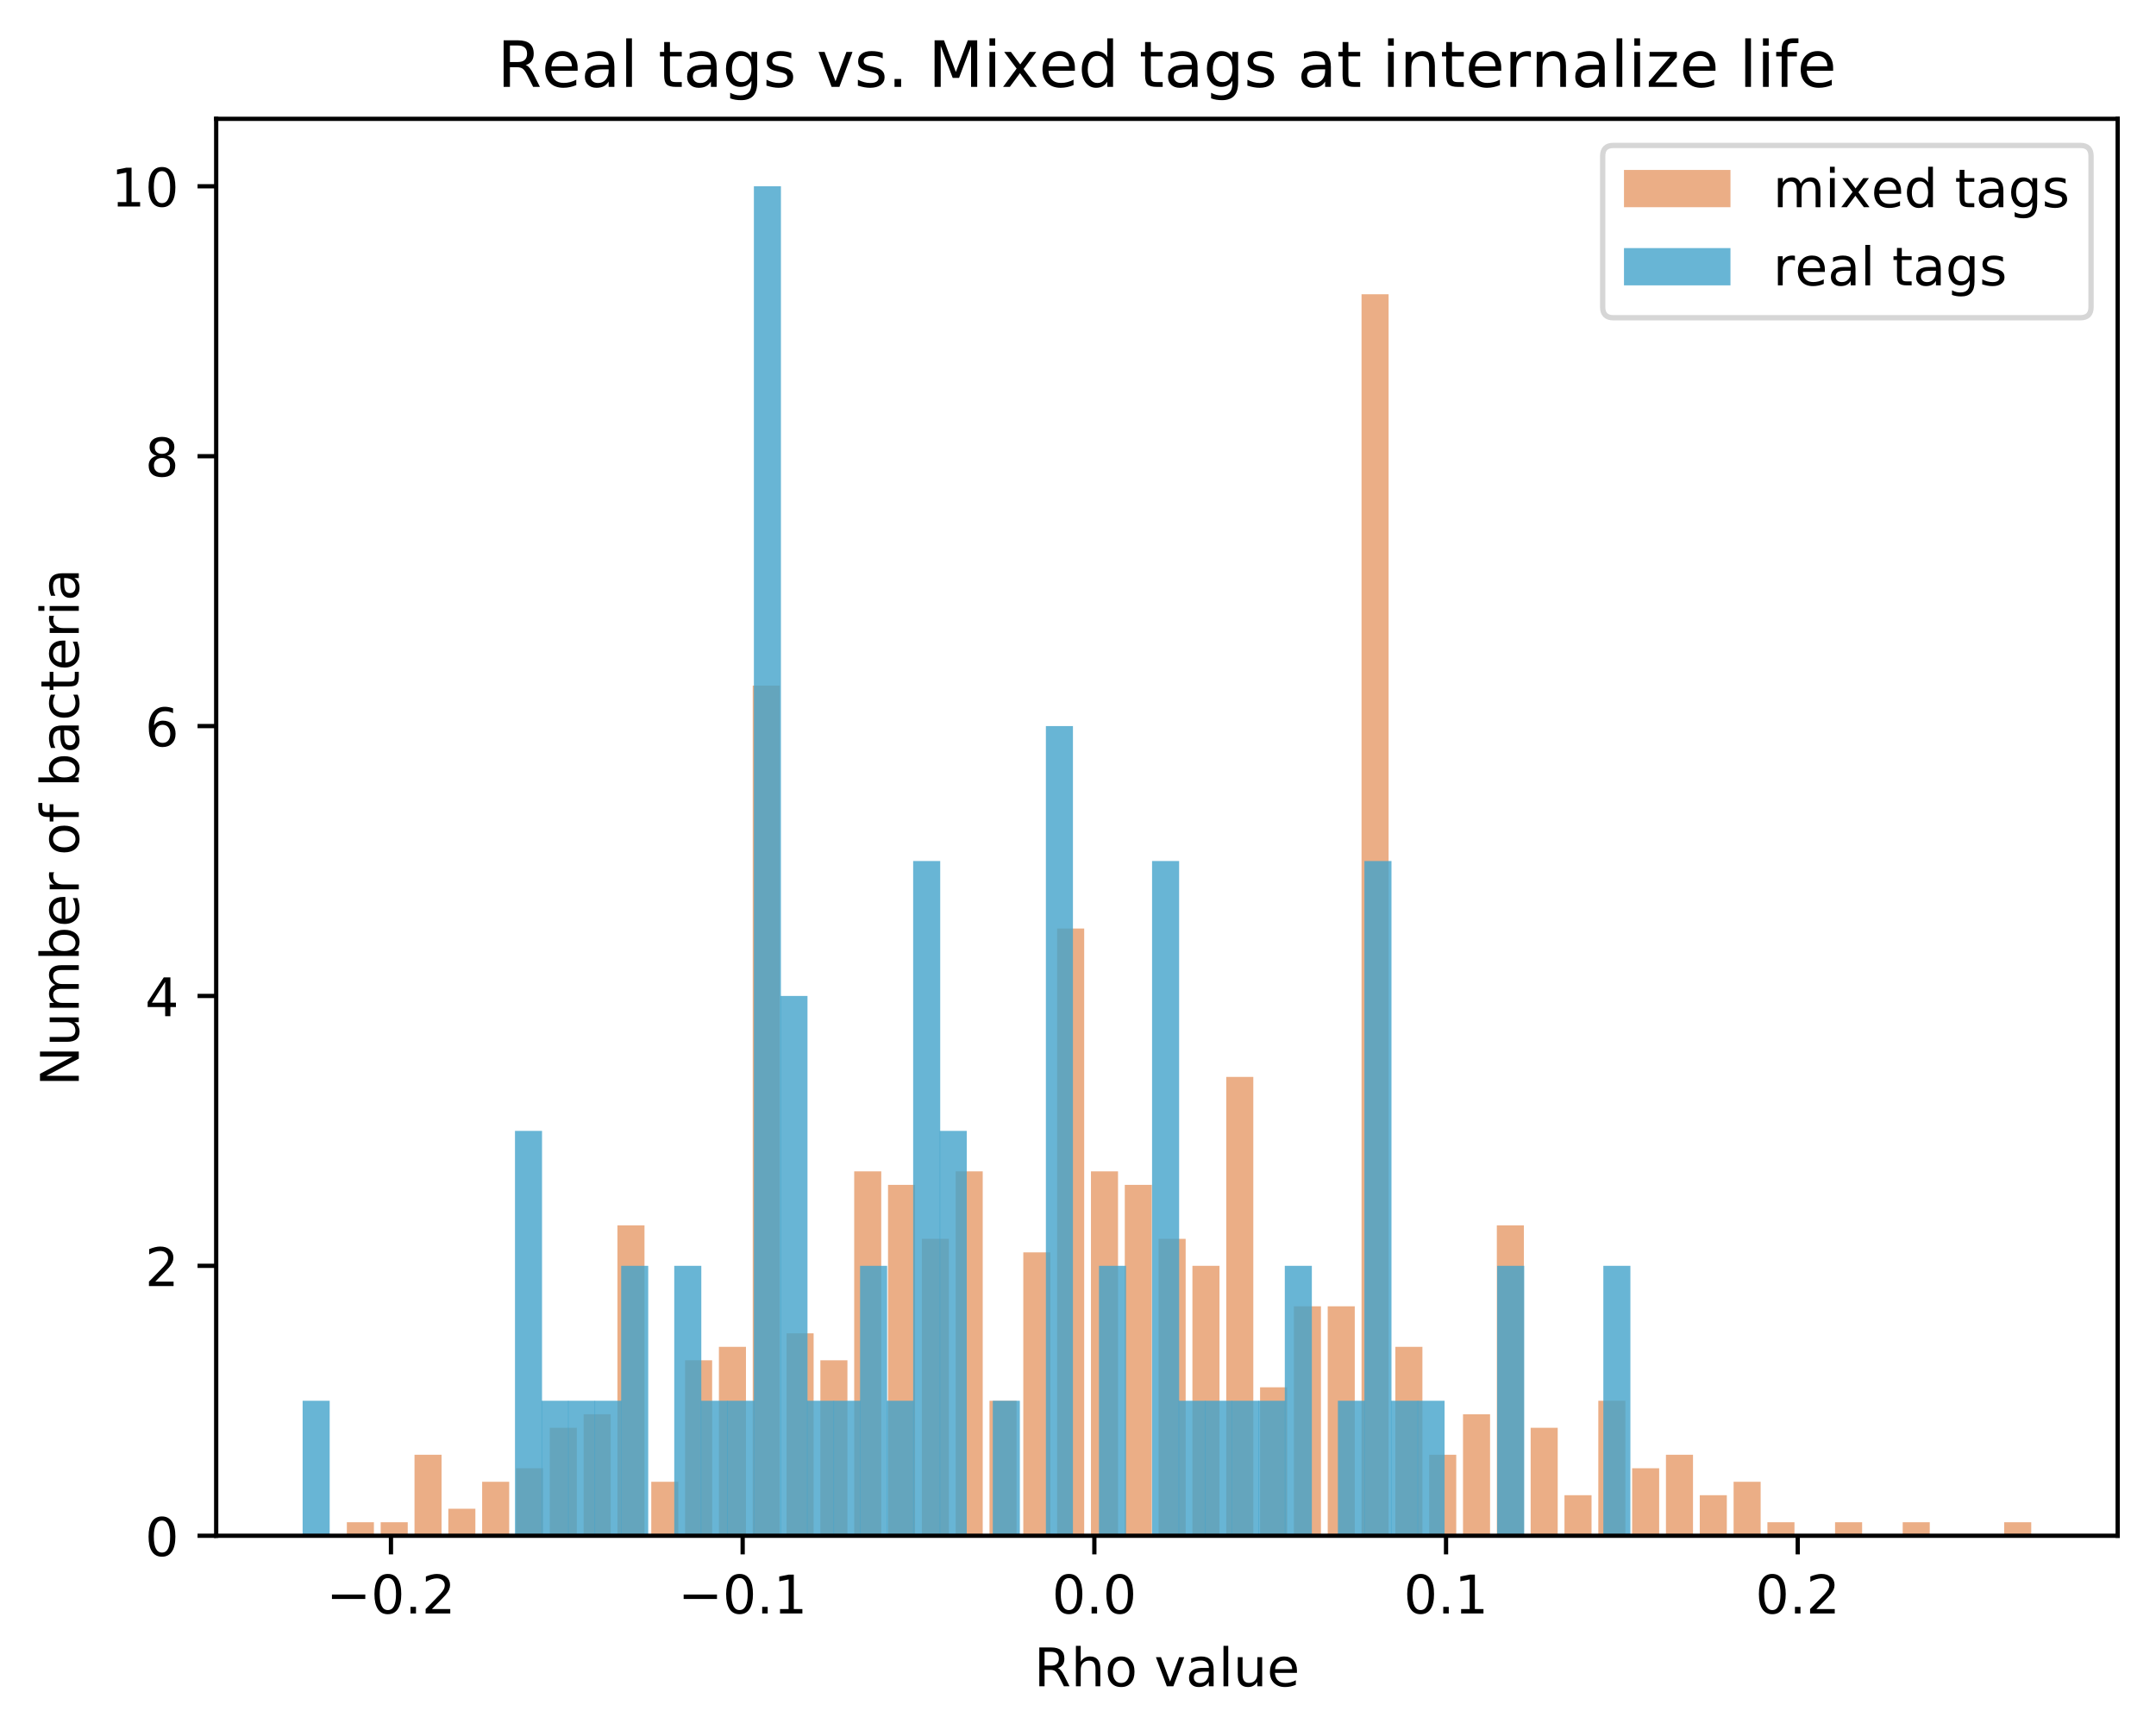 <?xml version="1.0" encoding="utf-8" standalone="no"?>
<!DOCTYPE svg PUBLIC "-//W3C//DTD SVG 1.1//EN"
  "http://www.w3.org/Graphics/SVG/1.1/DTD/svg11.dtd">
<!-- Created with matplotlib (https://matplotlib.org/) -->
<svg height="325.986pt" version="1.1" viewBox="0 0 404.923 325.986" width="404.923pt" xmlns="http://www.w3.org/2000/svg" xmlns:xlink="http://www.w3.org/1999/xlink">
 <defs>
  <style type="text/css">
*{stroke-linecap:butt;stroke-linejoin:round;}
  </style>
 </defs>
 <g id="figure_1">
  <g id="patch_1">
   <path d="M 0 325.986 
L 404.923 325.986 
L 404.923 0 
L 0 0 
z
" style="fill:#ffffff;"/>
  </g>
  <g id="axes_1">
   <g id="patch_2">
    <path d="M 40.603 288.43 
L 397.723 288.43 
L 397.723 22.318 
L 40.603 22.318 
z
" style="fill:#ffffff;"/>
   </g>
   <g id="patch_3">
    <path clip-path="url(#pf8f864f9c2)" d="M 65.143 288.43 
L 70.225 288.43 
L 70.225 285.896 
L 65.143 285.896 
z
" style="fill:#d95f0e;opacity:0.5;"/>
   </g>
   <g id="patch_4">
    <path clip-path="url(#pf8f864f9c2)" d="M 71.495 288.43 
L 76.577 288.43 
L 76.577 285.896 
L 71.495 285.896 
z
" style="fill:#d95f0e;opacity:0.5;"/>
   </g>
   <g id="patch_5">
    <path clip-path="url(#pf8f864f9c2)" d="M 77.848 288.43 
L 82.93 288.43 
L 82.93 273.224 
L 77.848 273.224 
z
" style="fill:#d95f0e;opacity:0.5;"/>
   </g>
   <g id="patch_6">
    <path clip-path="url(#pf8f864f9c2)" d="M 84.2 288.43 
L 89.282 288.43 
L 89.282 283.361 
L 84.2 283.361 
z
" style="fill:#d95f0e;opacity:0.5;"/>
   </g>
   <g id="patch_7">
    <path clip-path="url(#pf8f864f9c2)" d="M 90.552 288.43 
L 95.634 288.43 
L 95.634 278.293 
L 90.552 278.293 
z
" style="fill:#d95f0e;opacity:0.5;"/>
   </g>
   <g id="patch_8">
    <path clip-path="url(#pf8f864f9c2)" d="M 96.905 288.43 
L 101.987 288.43 
L 101.987 275.758 
L 96.905 275.758 
z
" style="fill:#d95f0e;opacity:0.5;"/>
   </g>
   <g id="patch_9">
    <path clip-path="url(#pf8f864f9c2)" d="M 103.257 288.43 
L 108.339 288.43 
L 108.339 268.155 
L 103.257 268.155 
z
" style="fill:#d95f0e;opacity:0.5;"/>
   </g>
   <g id="patch_10">
    <path clip-path="url(#pf8f864f9c2)" d="M 109.61 288.43 
L 114.691 288.43 
L 114.691 265.621 
L 109.61 265.621 
z
" style="fill:#d95f0e;opacity:0.5;"/>
   </g>
   <g id="patch_11">
    <path clip-path="url(#pf8f864f9c2)" d="M 115.962 288.43 
L 121.044 288.43 
L 121.044 230.139 
L 115.962 230.139 
z
" style="fill:#d95f0e;opacity:0.5;"/>
   </g>
   <g id="patch_12">
    <path clip-path="url(#pf8f864f9c2)" d="M 122.314 288.43 
L 127.396 288.43 
L 127.396 278.293 
L 122.314 278.293 
z
" style="fill:#d95f0e;opacity:0.5;"/>
   </g>
   <g id="patch_13">
    <path clip-path="url(#pf8f864f9c2)" d="M 128.667 288.43 
L 133.749 288.43 
L 133.749 255.483 
L 128.667 255.483 
z
" style="fill:#d95f0e;opacity:0.5;"/>
   </g>
   <g id="patch_14">
    <path clip-path="url(#pf8f864f9c2)" d="M 135.019 288.43 
L 140.101 288.43 
L 140.101 252.949 
L 135.019 252.949 
z
" style="fill:#d95f0e;opacity:0.5;"/>
   </g>
   <g id="patch_15">
    <path clip-path="url(#pf8f864f9c2)" d="M 141.371 288.43 
L 146.453 288.43 
L 146.453 128.763 
L 141.371 128.763 
z
" style="fill:#d95f0e;opacity:0.5;"/>
   </g>
   <g id="patch_16">
    <path clip-path="url(#pf8f864f9c2)" d="M 147.724 288.43 
L 152.806 288.43 
L 152.806 250.414 
L 147.724 250.414 
z
" style="fill:#d95f0e;opacity:0.5;"/>
   </g>
   <g id="patch_17">
    <path clip-path="url(#pf8f864f9c2)" d="M 154.076 288.43 
L 159.158 288.43 
L 159.158 255.483 
L 154.076 255.483 
z
" style="fill:#d95f0e;opacity:0.5;"/>
   </g>
   <g id="patch_18">
    <path clip-path="url(#pf8f864f9c2)" d="M 160.428 288.43 
L 165.51 288.43 
L 165.51 220.001 
L 160.428 220.001 
z
" style="fill:#d95f0e;opacity:0.5;"/>
   </g>
   <g id="patch_19">
    <path clip-path="url(#pf8f864f9c2)" d="M 166.781 288.43 
L 171.863 288.43 
L 171.863 222.536 
L 166.781 222.536 
z
" style="fill:#d95f0e;opacity:0.5;"/>
   </g>
   <g id="patch_20">
    <path clip-path="url(#pf8f864f9c2)" d="M 173.133 288.43 
L 178.215 288.43 
L 178.215 232.673 
L 173.133 232.673 
z
" style="fill:#d95f0e;opacity:0.5;"/>
   </g>
   <g id="patch_21">
    <path clip-path="url(#pf8f864f9c2)" d="M 179.485 288.43 
L 184.567 288.43 
L 184.567 220.001 
L 179.485 220.001 
z
" style="fill:#d95f0e;opacity:0.5;"/>
   </g>
   <g id="patch_22">
    <path clip-path="url(#pf8f864f9c2)" d="M 185.838 288.43 
L 190.92 288.43 
L 190.92 263.086 
L 185.838 263.086 
z
" style="fill:#d95f0e;opacity:0.5;"/>
   </g>
   <g id="patch_23">
    <path clip-path="url(#pf8f864f9c2)" d="M 192.19 288.43 
L 197.272 288.43 
L 197.272 235.208 
L 192.19 235.208 
z
" style="fill:#d95f0e;opacity:0.5;"/>
   </g>
   <g id="patch_24">
    <path clip-path="url(#pf8f864f9c2)" d="M 198.543 288.43 
L 203.624 288.43 
L 203.624 174.382 
L 198.543 174.382 
z
" style="fill:#d95f0e;opacity:0.5;"/>
   </g>
   <g id="patch_25">
    <path clip-path="url(#pf8f864f9c2)" d="M 204.895 288.43 
L 209.977 288.43 
L 209.977 220.001 
L 204.895 220.001 
z
" style="fill:#d95f0e;opacity:0.5;"/>
   </g>
   <g id="patch_26">
    <path clip-path="url(#pf8f864f9c2)" d="M 211.247 288.43 
L 216.329 288.43 
L 216.329 222.536 
L 211.247 222.536 
z
" style="fill:#d95f0e;opacity:0.5;"/>
   </g>
   <g id="patch_27">
    <path clip-path="url(#pf8f864f9c2)" d="M 217.6 288.43 
L 222.681 288.43 
L 222.681 232.673 
L 217.6 232.673 
z
" style="fill:#d95f0e;opacity:0.5;"/>
   </g>
   <g id="patch_28">
    <path clip-path="url(#pf8f864f9c2)" d="M 223.952 288.43 
L 229.034 288.43 
L 229.034 237.742 
L 223.952 237.742 
z
" style="fill:#d95f0e;opacity:0.5;"/>
   </g>
   <g id="patch_29">
    <path clip-path="url(#pf8f864f9c2)" d="M 230.304 288.43 
L 235.386 288.43 
L 235.386 202.261 
L 230.304 202.261 
z
" style="fill:#d95f0e;opacity:0.5;"/>
   </g>
   <g id="patch_30">
    <path clip-path="url(#pf8f864f9c2)" d="M 236.657 288.43 
L 241.739 288.43 
L 241.739 260.552 
L 236.657 260.552 
z
" style="fill:#d95f0e;opacity:0.5;"/>
   </g>
   <g id="patch_31">
    <path clip-path="url(#pf8f864f9c2)" d="M 243.009 288.43 
L 248.091 288.43 
L 248.091 245.345 
L 243.009 245.345 
z
" style="fill:#d95f0e;opacity:0.5;"/>
   </g>
   <g id="patch_32">
    <path clip-path="url(#pf8f864f9c2)" d="M 249.361 288.43 
L 254.443 288.43 
L 254.443 245.345 
L 249.361 245.345 
z
" style="fill:#d95f0e;opacity:0.5;"/>
   </g>
   <g id="patch_33">
    <path clip-path="url(#pf8f864f9c2)" d="M 255.714 288.43 
L 260.796 288.43 
L 260.796 55.265 
L 255.714 55.265 
z
" style="fill:#d95f0e;opacity:0.5;"/>
   </g>
   <g id="patch_34">
    <path clip-path="url(#pf8f864f9c2)" d="M 262.066 288.43 
L 267.148 288.43 
L 267.148 252.949 
L 262.066 252.949 
z
" style="fill:#d95f0e;opacity:0.5;"/>
   </g>
   <g id="patch_35">
    <path clip-path="url(#pf8f864f9c2)" d="M 268.418 288.43 
L 273.5 288.43 
L 273.5 273.224 
L 268.418 273.224 
z
" style="fill:#d95f0e;opacity:0.5;"/>
   </g>
   <g id="patch_36">
    <path clip-path="url(#pf8f864f9c2)" d="M 274.771 288.43 
L 279.853 288.43 
L 279.853 265.621 
L 274.771 265.621 
z
" style="fill:#d95f0e;opacity:0.5;"/>
   </g>
   <g id="patch_37">
    <path clip-path="url(#pf8f864f9c2)" d="M 281.123 288.43 
L 286.205 288.43 
L 286.205 230.139 
L 281.123 230.139 
z
" style="fill:#d95f0e;opacity:0.5;"/>
   </g>
   <g id="patch_38">
    <path clip-path="url(#pf8f864f9c2)" d="M 287.476 288.43 
L 292.557 288.43 
L 292.557 268.155 
L 287.476 268.155 
z
" style="fill:#d95f0e;opacity:0.5;"/>
   </g>
   <g id="patch_39">
    <path clip-path="url(#pf8f864f9c2)" d="M 293.828 288.43 
L 298.91 288.43 
L 298.91 280.827 
L 293.828 280.827 
z
" style="fill:#d95f0e;opacity:0.5;"/>
   </g>
   <g id="patch_40">
    <path clip-path="url(#pf8f864f9c2)" d="M 300.18 288.43 
L 305.262 288.43 
L 305.262 263.086 
L 300.18 263.086 
z
" style="fill:#d95f0e;opacity:0.5;"/>
   </g>
   <g id="patch_41">
    <path clip-path="url(#pf8f864f9c2)" d="M 306.533 288.43 
L 311.614 288.43 
L 311.614 275.758 
L 306.533 275.758 
z
" style="fill:#d95f0e;opacity:0.5;"/>
   </g>
   <g id="patch_42">
    <path clip-path="url(#pf8f864f9c2)" d="M 312.885 288.43 
L 317.967 288.43 
L 317.967 273.224 
L 312.885 273.224 
z
" style="fill:#d95f0e;opacity:0.5;"/>
   </g>
   <g id="patch_43">
    <path clip-path="url(#pf8f864f9c2)" d="M 319.237 288.43 
L 324.319 288.43 
L 324.319 280.827 
L 319.237 280.827 
z
" style="fill:#d95f0e;opacity:0.5;"/>
   </g>
   <g id="patch_44">
    <path clip-path="url(#pf8f864f9c2)" d="M 325.59 288.43 
L 330.672 288.43 
L 330.672 278.293 
L 325.59 278.293 
z
" style="fill:#d95f0e;opacity:0.5;"/>
   </g>
   <g id="patch_45">
    <path clip-path="url(#pf8f864f9c2)" d="M 331.942 288.43 
L 337.024 288.43 
L 337.024 285.896 
L 331.942 285.896 
z
" style="fill:#d95f0e;opacity:0.5;"/>
   </g>
   <g id="patch_46">
    <path clip-path="url(#pf8f864f9c2)" d="M 338.294 288.43 
L 343.376 288.43 
L 343.376 288.43 
L 338.294 288.43 
z
" style="fill:#d95f0e;opacity:0.5;"/>
   </g>
   <g id="patch_47">
    <path clip-path="url(#pf8f864f9c2)" d="M 344.647 288.43 
L 349.729 288.43 
L 349.729 285.896 
L 344.647 285.896 
z
" style="fill:#d95f0e;opacity:0.5;"/>
   </g>
   <g id="patch_48">
    <path clip-path="url(#pf8f864f9c2)" d="M 350.999 288.43 
L 356.081 288.43 
L 356.081 288.43 
L 350.999 288.43 
z
" style="fill:#d95f0e;opacity:0.5;"/>
   </g>
   <g id="patch_49">
    <path clip-path="url(#pf8f864f9c2)" d="M 357.351 288.43 
L 362.433 288.43 
L 362.433 285.896 
L 357.351 285.896 
z
" style="fill:#d95f0e;opacity:0.5;"/>
   </g>
   <g id="patch_50">
    <path clip-path="url(#pf8f864f9c2)" d="M 363.704 288.43 
L 368.786 288.43 
L 368.786 288.43 
L 363.704 288.43 
z
" style="fill:#d95f0e;opacity:0.5;"/>
   </g>
   <g id="patch_51">
    <path clip-path="url(#pf8f864f9c2)" d="M 370.056 288.43 
L 375.138 288.43 
L 375.138 288.43 
L 370.056 288.43 
z
" style="fill:#d95f0e;opacity:0.5;"/>
   </g>
   <g id="patch_52">
    <path clip-path="url(#pf8f864f9c2)" d="M 376.409 288.43 
L 381.49 288.43 
L 381.49 285.896 
L 376.409 285.896 
z
" style="fill:#d95f0e;opacity:0.5;"/>
   </g>
   <g id="patch_53">
    <path clip-path="url(#pf8f864f9c2)" d="M 56.836 288.43 
L 61.918 288.43 
L 61.918 263.086 
L 56.836 263.086 
z
" style="fill:#43a2ca;opacity:0.8;"/>
   </g>
   <g id="patch_54">
    <path clip-path="url(#pf8f864f9c2)" d="M 61.821 288.43 
L 66.903 288.43 
L 66.903 288.43 
L 61.821 288.43 
z
" style="fill:#43a2ca;opacity:0.8;"/>
   </g>
   <g id="patch_55">
    <path clip-path="url(#pf8f864f9c2)" d="M 66.807 288.43 
L 71.889 288.43 
L 71.889 288.43 
L 66.807 288.43 
z
" style="fill:#43a2ca;opacity:0.8;"/>
   </g>
   <g id="patch_56">
    <path clip-path="url(#pf8f864f9c2)" d="M 71.792 288.43 
L 76.874 288.43 
L 76.874 288.43 
L 71.792 288.43 
z
" style="fill:#43a2ca;opacity:0.8;"/>
   </g>
   <g id="patch_57">
    <path clip-path="url(#pf8f864f9c2)" d="M 76.778 288.43 
L 81.86 288.43 
L 81.86 288.43 
L 76.778 288.43 
z
" style="fill:#43a2ca;opacity:0.8;"/>
   </g>
   <g id="patch_58">
    <path clip-path="url(#pf8f864f9c2)" d="M 81.763 288.43 
L 86.845 288.43 
L 86.845 288.43 
L 81.763 288.43 
z
" style="fill:#43a2ca;opacity:0.8;"/>
   </g>
   <g id="patch_59">
    <path clip-path="url(#pf8f864f9c2)" d="M 86.749 288.43 
L 91.831 288.43 
L 91.831 288.43 
L 86.749 288.43 
z
" style="fill:#43a2ca;opacity:0.8;"/>
   </g>
   <g id="patch_60">
    <path clip-path="url(#pf8f864f9c2)" d="M 91.734 288.43 
L 96.816 288.43 
L 96.816 288.43 
L 91.734 288.43 
z
" style="fill:#43a2ca;opacity:0.8;"/>
   </g>
   <g id="patch_61">
    <path clip-path="url(#pf8f864f9c2)" d="M 96.72 288.43 
L 101.802 288.43 
L 101.802 212.398 
L 96.72 212.398 
z
" style="fill:#43a2ca;opacity:0.8;"/>
   </g>
   <g id="patch_62">
    <path clip-path="url(#pf8f864f9c2)" d="M 101.705 288.43 
L 106.787 288.43 
L 106.787 263.086 
L 101.705 263.086 
z
" style="fill:#43a2ca;opacity:0.8;"/>
   </g>
   <g id="patch_63">
    <path clip-path="url(#pf8f864f9c2)" d="M 106.691 288.43 
L 111.773 288.43 
L 111.773 263.086 
L 106.691 263.086 
z
" style="fill:#43a2ca;opacity:0.8;"/>
   </g>
   <g id="patch_64">
    <path clip-path="url(#pf8f864f9c2)" d="M 111.676 288.43 
L 116.758 288.43 
L 116.758 263.086 
L 111.676 263.086 
z
" style="fill:#43a2ca;opacity:0.8;"/>
   </g>
   <g id="patch_65">
    <path clip-path="url(#pf8f864f9c2)" d="M 116.662 288.43 
L 121.744 288.43 
L 121.744 237.742 
L 116.662 237.742 
z
" style="fill:#43a2ca;opacity:0.8;"/>
   </g>
   <g id="patch_66">
    <path clip-path="url(#pf8f864f9c2)" d="M 121.647 288.43 
L 126.729 288.43 
L 126.729 288.43 
L 121.647 288.43 
z
" style="fill:#43a2ca;opacity:0.8;"/>
   </g>
   <g id="patch_67">
    <path clip-path="url(#pf8f864f9c2)" d="M 126.633 288.43 
L 131.715 288.43 
L 131.715 237.742 
L 126.633 237.742 
z
" style="fill:#43a2ca;opacity:0.8;"/>
   </g>
   <g id="patch_68">
    <path clip-path="url(#pf8f864f9c2)" d="M 131.618 288.43 
L 136.7 288.43 
L 136.7 263.086 
L 131.618 263.086 
z
" style="fill:#43a2ca;opacity:0.8;"/>
   </g>
   <g id="patch_69">
    <path clip-path="url(#pf8f864f9c2)" d="M 136.604 288.43 
L 141.686 288.43 
L 141.686 263.086 
L 136.604 263.086 
z
" style="fill:#43a2ca;opacity:0.8;"/>
   </g>
   <g id="patch_70">
    <path clip-path="url(#pf8f864f9c2)" d="M 141.589 288.43 
L 146.671 288.43 
L 146.671 34.99 
L 141.589 34.99 
z
" style="fill:#43a2ca;opacity:0.8;"/>
   </g>
   <g id="patch_71">
    <path clip-path="url(#pf8f864f9c2)" d="M 146.575 288.43 
L 151.657 288.43 
L 151.657 187.054 
L 146.575 187.054 
z
" style="fill:#43a2ca;opacity:0.8;"/>
   </g>
   <g id="patch_72">
    <path clip-path="url(#pf8f864f9c2)" d="M 151.56 288.43 
L 156.642 288.43 
L 156.642 263.086 
L 151.56 263.086 
z
" style="fill:#43a2ca;opacity:0.8;"/>
   </g>
   <g id="patch_73">
    <path clip-path="url(#pf8f864f9c2)" d="M 156.546 288.43 
L 161.628 288.43 
L 161.628 263.086 
L 156.546 263.086 
z
" style="fill:#43a2ca;opacity:0.8;"/>
   </g>
   <g id="patch_74">
    <path clip-path="url(#pf8f864f9c2)" d="M 161.531 288.43 
L 166.613 288.43 
L 166.613 237.742 
L 161.531 237.742 
z
" style="fill:#43a2ca;opacity:0.8;"/>
   </g>
   <g id="patch_75">
    <path clip-path="url(#pf8f864f9c2)" d="M 166.517 288.43 
L 171.599 288.43 
L 171.599 263.086 
L 166.517 263.086 
z
" style="fill:#43a2ca;opacity:0.8;"/>
   </g>
   <g id="patch_76">
    <path clip-path="url(#pf8f864f9c2)" d="M 171.502 288.43 
L 176.584 288.43 
L 176.584 161.71 
L 171.502 161.71 
z
" style="fill:#43a2ca;opacity:0.8;"/>
   </g>
   <g id="patch_77">
    <path clip-path="url(#pf8f864f9c2)" d="M 176.488 288.43 
L 181.57 288.43 
L 181.57 212.398 
L 176.488 212.398 
z
" style="fill:#43a2ca;opacity:0.8;"/>
   </g>
   <g id="patch_78">
    <path clip-path="url(#pf8f864f9c2)" d="M 181.474 288.43 
L 186.555 288.43 
L 186.555 288.43 
L 181.474 288.43 
z
" style="fill:#43a2ca;opacity:0.8;"/>
   </g>
   <g id="patch_79">
    <path clip-path="url(#pf8f864f9c2)" d="M 186.459 288.43 
L 191.541 288.43 
L 191.541 263.086 
L 186.459 263.086 
z
" style="fill:#43a2ca;opacity:0.8;"/>
   </g>
   <g id="patch_80">
    <path clip-path="url(#pf8f864f9c2)" d="M 191.445 288.43 
L 196.526 288.43 
L 196.526 288.43 
L 191.445 288.43 
z
" style="fill:#43a2ca;opacity:0.8;"/>
   </g>
   <g id="patch_81">
    <path clip-path="url(#pf8f864f9c2)" d="M 196.43 288.43 
L 201.512 288.43 
L 201.512 136.366 
L 196.43 136.366 
z
" style="fill:#43a2ca;opacity:0.8;"/>
   </g>
   <g id="patch_82">
    <path clip-path="url(#pf8f864f9c2)" d="M 201.416 288.43 
L 206.497 288.43 
L 206.497 288.43 
L 201.416 288.43 
z
" style="fill:#43a2ca;opacity:0.8;"/>
   </g>
   <g id="patch_83">
    <path clip-path="url(#pf8f864f9c2)" d="M 206.401 288.43 
L 211.483 288.43 
L 211.483 237.742 
L 206.401 237.742 
z
" style="fill:#43a2ca;opacity:0.8;"/>
   </g>
   <g id="patch_84">
    <path clip-path="url(#pf8f864f9c2)" d="M 211.387 288.43 
L 216.468 288.43 
L 216.468 288.43 
L 211.387 288.43 
z
" style="fill:#43a2ca;opacity:0.8;"/>
   </g>
   <g id="patch_85">
    <path clip-path="url(#pf8f864f9c2)" d="M 216.372 288.43 
L 221.454 288.43 
L 221.454 161.71 
L 216.372 161.71 
z
" style="fill:#43a2ca;opacity:0.8;"/>
   </g>
   <g id="patch_86">
    <path clip-path="url(#pf8f864f9c2)" d="M 221.358 288.43 
L 226.439 288.43 
L 226.439 263.086 
L 221.358 263.086 
z
" style="fill:#43a2ca;opacity:0.8;"/>
   </g>
   <g id="patch_87">
    <path clip-path="url(#pf8f864f9c2)" d="M 226.343 288.43 
L 231.425 288.43 
L 231.425 263.086 
L 226.343 263.086 
z
" style="fill:#43a2ca;opacity:0.8;"/>
   </g>
   <g id="patch_88">
    <path clip-path="url(#pf8f864f9c2)" d="M 231.329 288.43 
L 236.41 288.43 
L 236.41 263.086 
L 231.329 263.086 
z
" style="fill:#43a2ca;opacity:0.8;"/>
   </g>
   <g id="patch_89">
    <path clip-path="url(#pf8f864f9c2)" d="M 236.314 288.43 
L 241.396 288.43 
L 241.396 263.086 
L 236.314 263.086 
z
" style="fill:#43a2ca;opacity:0.8;"/>
   </g>
   <g id="patch_90">
    <path clip-path="url(#pf8f864f9c2)" d="M 241.3 288.43 
L 246.381 288.43 
L 246.381 237.742 
L 241.3 237.742 
z
" style="fill:#43a2ca;opacity:0.8;"/>
   </g>
   <g id="patch_91">
    <path clip-path="url(#pf8f864f9c2)" d="M 246.285 288.43 
L 251.367 288.43 
L 251.367 288.43 
L 246.285 288.43 
z
" style="fill:#43a2ca;opacity:0.8;"/>
   </g>
   <g id="patch_92">
    <path clip-path="url(#pf8f864f9c2)" d="M 251.271 288.43 
L 256.352 288.43 
L 256.352 263.086 
L 251.271 263.086 
z
" style="fill:#43a2ca;opacity:0.8;"/>
   </g>
   <g id="patch_93">
    <path clip-path="url(#pf8f864f9c2)" d="M 256.256 288.43 
L 261.338 288.43 
L 261.338 161.71 
L 256.256 161.71 
z
" style="fill:#43a2ca;opacity:0.8;"/>
   </g>
   <g id="patch_94">
    <path clip-path="url(#pf8f864f9c2)" d="M 261.242 288.43 
L 266.323 288.43 
L 266.323 263.086 
L 261.242 263.086 
z
" style="fill:#43a2ca;opacity:0.8;"/>
   </g>
   <g id="patch_95">
    <path clip-path="url(#pf8f864f9c2)" d="M 266.227 288.43 
L 271.309 288.43 
L 271.309 263.086 
L 266.227 263.086 
z
" style="fill:#43a2ca;opacity:0.8;"/>
   </g>
   <g id="patch_96">
    <path clip-path="url(#pf8f864f9c2)" d="M 271.213 288.43 
L 276.294 288.43 
L 276.294 288.43 
L 271.213 288.43 
z
" style="fill:#43a2ca;opacity:0.8;"/>
   </g>
   <g id="patch_97">
    <path clip-path="url(#pf8f864f9c2)" d="M 276.198 288.43 
L 281.28 288.43 
L 281.28 288.43 
L 276.198 288.43 
z
" style="fill:#43a2ca;opacity:0.8;"/>
   </g>
   <g id="patch_98">
    <path clip-path="url(#pf8f864f9c2)" d="M 281.184 288.43 
L 286.266 288.43 
L 286.266 237.742 
L 281.184 237.742 
z
" style="fill:#43a2ca;opacity:0.8;"/>
   </g>
   <g id="patch_99">
    <path clip-path="url(#pf8f864f9c2)" d="M 286.169 288.43 
L 291.251 288.43 
L 291.251 288.43 
L 286.169 288.43 
z
" style="fill:#43a2ca;opacity:0.8;"/>
   </g>
   <g id="patch_100">
    <path clip-path="url(#pf8f864f9c2)" d="M 291.155 288.43 
L 296.237 288.43 
L 296.237 288.43 
L 291.155 288.43 
z
" style="fill:#43a2ca;opacity:0.8;"/>
   </g>
   <g id="patch_101">
    <path clip-path="url(#pf8f864f9c2)" d="M 296.14 288.43 
L 301.222 288.43 
L 301.222 288.43 
L 296.14 288.43 
z
" style="fill:#43a2ca;opacity:0.8;"/>
   </g>
   <g id="patch_102">
    <path clip-path="url(#pf8f864f9c2)" d="M 301.126 288.43 
L 306.208 288.43 
L 306.208 237.742 
L 301.126 237.742 
z
" style="fill:#43a2ca;opacity:0.8;"/>
   </g>
   <g id="matplotlib.axis_1">
    <g id="xtick_1">
     <g id="line2d_1">
      <defs>
       <path d="M 0 0 
L 0 3.5 
" id="m62964f0c1e" style="stroke:#000000;stroke-width:0.8;"/>
      </defs>
      <g>
       <use style="stroke:#000000;stroke-width:0.8;" x="73.427" xlink:href="#m62964f0c1e" y="288.43"/>
      </g>
     </g>
     <g id="text_1">
      <!-- −0.2 -->
      <defs>
       <path d="M 10.594 35.5 
L 73.188 35.5 
L 73.188 27.203 
L 10.594 27.203 
z
" id="DejaVuSans-8722"/>
       <path d="M 31.781 66.406 
Q 24.172 66.406 20.328 58.906 
Q 16.5 51.422 16.5 36.375 
Q 16.5 21.391 20.328 13.891 
Q 24.172 6.391 31.781 6.391 
Q 39.453 6.391 43.281 13.891 
Q 47.125 21.391 47.125 36.375 
Q 47.125 51.422 43.281 58.906 
Q 39.453 66.406 31.781 66.406 
z
M 31.781 74.219 
Q 44.047 74.219 50.516 64.516 
Q 56.984 54.828 56.984 36.375 
Q 56.984 17.969 50.516 8.266 
Q 44.047 -1.422 31.781 -1.422 
Q 19.531 -1.422 13.062 8.266 
Q 6.594 17.969 6.594 36.375 
Q 6.594 54.828 13.062 64.516 
Q 19.531 74.219 31.781 74.219 
z
" id="DejaVuSans-48"/>
       <path d="M 10.688 12.406 
L 21 12.406 
L 21 0 
L 10.688 0 
z
" id="DejaVuSans-46"/>
       <path d="M 19.188 8.297 
L 53.609 8.297 
L 53.609 0 
L 7.328 0 
L 7.328 8.297 
Q 12.938 14.109 22.625 23.891 
Q 32.328 33.688 34.812 36.531 
Q 39.547 41.844 41.422 45.531 
Q 43.312 49.219 43.312 52.781 
Q 43.312 58.594 39.234 62.25 
Q 35.156 65.922 28.609 65.922 
Q 23.969 65.922 18.812 64.312 
Q 13.672 62.703 7.812 59.422 
L 7.812 69.391 
Q 13.766 71.781 18.938 73 
Q 24.125 74.219 28.422 74.219 
Q 39.75 74.219 46.484 68.547 
Q 53.219 62.891 53.219 53.422 
Q 53.219 48.922 51.531 44.891 
Q 49.859 40.875 45.406 35.406 
Q 44.188 33.984 37.641 27.219 
Q 31.109 20.453 19.188 8.297 
z
" id="DejaVuSans-50"/>
      </defs>
      <g transform="translate(61.286 303.029)scale(0.1 -0.1)">
       <use xlink:href="#DejaVuSans-8722"/>
       <use x="83.789" xlink:href="#DejaVuSans-48"/>
       <use x="147.412" xlink:href="#DejaVuSans-46"/>
       <use x="179.199" xlink:href="#DejaVuSans-50"/>
      </g>
     </g>
    </g>
    <g id="xtick_2">
     <g id="line2d_2">
      <g>
       <use style="stroke:#000000;stroke-width:0.8;" x="139.48" xlink:href="#m62964f0c1e" y="288.43"/>
      </g>
     </g>
     <g id="text_2">
      <!-- −0.1 -->
      <defs>
       <path d="M 12.406 8.297 
L 28.516 8.297 
L 28.516 63.922 
L 10.984 60.406 
L 10.984 69.391 
L 28.422 72.906 
L 38.281 72.906 
L 38.281 8.297 
L 54.391 8.297 
L 54.391 0 
L 12.406 0 
z
" id="DejaVuSans-49"/>
      </defs>
      <g transform="translate(127.338 303.029)scale(0.1 -0.1)">
       <use xlink:href="#DejaVuSans-8722"/>
       <use x="83.789" xlink:href="#DejaVuSans-48"/>
       <use x="147.412" xlink:href="#DejaVuSans-46"/>
       <use x="179.199" xlink:href="#DejaVuSans-49"/>
      </g>
     </g>
    </g>
    <g id="xtick_3">
     <g id="line2d_3">
      <g>
       <use style="stroke:#000000;stroke-width:0.8;" x="205.532" xlink:href="#m62964f0c1e" y="288.43"/>
      </g>
     </g>
     <g id="text_3">
      <!-- 0.0 -->
      <g transform="translate(197.58 303.029)scale(0.1 -0.1)">
       <use xlink:href="#DejaVuSans-48"/>
       <use x="63.623" xlink:href="#DejaVuSans-46"/>
       <use x="95.41" xlink:href="#DejaVuSans-48"/>
      </g>
     </g>
    </g>
    <g id="xtick_4">
     <g id="line2d_4">
      <g>
       <use style="stroke:#000000;stroke-width:0.8;" x="271.584" xlink:href="#m62964f0c1e" y="288.43"/>
      </g>
     </g>
     <g id="text_4">
      <!-- 0.1 -->
      <g transform="translate(263.632 303.029)scale(0.1 -0.1)">
       <use xlink:href="#DejaVuSans-48"/>
       <use x="63.623" xlink:href="#DejaVuSans-46"/>
       <use x="95.41" xlink:href="#DejaVuSans-49"/>
      </g>
     </g>
    </g>
    <g id="xtick_5">
     <g id="line2d_5">
      <g>
       <use style="stroke:#000000;stroke-width:0.8;" x="337.636" xlink:href="#m62964f0c1e" y="288.43"/>
      </g>
     </g>
     <g id="text_5">
      <!-- 0.2 -->
      <g transform="translate(329.684 303.029)scale(0.1 -0.1)">
       <use xlink:href="#DejaVuSans-48"/>
       <use x="63.623" xlink:href="#DejaVuSans-46"/>
       <use x="95.41" xlink:href="#DejaVuSans-50"/>
      </g>
     </g>
    </g>
    <g id="text_6">
     <!-- Rho value -->
     <defs>
      <path d="M 44.391 34.188 
Q 47.562 33.109 50.562 29.594 
Q 53.562 26.078 56.594 19.922 
L 66.609 0 
L 56 0 
L 46.688 18.703 
Q 43.062 26.031 39.672 28.422 
Q 36.281 30.812 30.422 30.812 
L 19.672 30.812 
L 19.672 0 
L 9.812 0 
L 9.812 72.906 
L 32.078 72.906 
Q 44.578 72.906 50.734 67.672 
Q 56.891 62.453 56.891 51.906 
Q 56.891 45.016 53.688 40.469 
Q 50.484 35.938 44.391 34.188 
z
M 19.672 64.797 
L 19.672 38.922 
L 32.078 38.922 
Q 39.203 38.922 42.844 42.219 
Q 46.484 45.516 46.484 51.906 
Q 46.484 58.297 42.844 61.547 
Q 39.203 64.797 32.078 64.797 
z
" id="DejaVuSans-82"/>
      <path d="M 54.891 33.016 
L 54.891 0 
L 45.906 0 
L 45.906 32.719 
Q 45.906 40.484 42.875 44.328 
Q 39.844 48.188 33.797 48.188 
Q 26.516 48.188 22.312 43.547 
Q 18.109 38.922 18.109 30.906 
L 18.109 0 
L 9.078 0 
L 9.078 75.984 
L 18.109 75.984 
L 18.109 46.188 
Q 21.344 51.125 25.703 53.562 
Q 30.078 56 35.797 56 
Q 45.219 56 50.047 50.172 
Q 54.891 44.344 54.891 33.016 
z
" id="DejaVuSans-104"/>
      <path d="M 30.609 48.391 
Q 23.391 48.391 19.188 42.75 
Q 14.984 37.109 14.984 27.297 
Q 14.984 17.484 19.156 11.844 
Q 23.344 6.203 30.609 6.203 
Q 37.797 6.203 41.984 11.859 
Q 46.188 17.531 46.188 27.297 
Q 46.188 37.016 41.984 42.703 
Q 37.797 48.391 30.609 48.391 
z
M 30.609 56 
Q 42.328 56 49.016 48.375 
Q 55.719 40.766 55.719 27.297 
Q 55.719 13.875 49.016 6.219 
Q 42.328 -1.422 30.609 -1.422 
Q 18.844 -1.422 12.172 6.219 
Q 5.516 13.875 5.516 27.297 
Q 5.516 40.766 12.172 48.375 
Q 18.844 56 30.609 56 
z
" id="DejaVuSans-111"/>
      <path id="DejaVuSans-32"/>
      <path d="M 2.984 54.688 
L 12.5 54.688 
L 29.594 8.797 
L 46.688 54.688 
L 56.203 54.688 
L 35.688 0 
L 23.484 0 
z
" id="DejaVuSans-118"/>
      <path d="M 34.281 27.484 
Q 23.391 27.484 19.188 25 
Q 14.984 22.516 14.984 16.5 
Q 14.984 11.719 18.141 8.906 
Q 21.297 6.109 26.703 6.109 
Q 34.188 6.109 38.703 11.406 
Q 43.219 16.703 43.219 25.484 
L 43.219 27.484 
z
M 52.203 31.203 
L 52.203 0 
L 43.219 0 
L 43.219 8.297 
Q 40.141 3.328 35.547 0.953 
Q 30.953 -1.422 24.312 -1.422 
Q 15.922 -1.422 10.953 3.297 
Q 6 8.016 6 15.922 
Q 6 25.141 12.172 29.828 
Q 18.359 34.516 30.609 34.516 
L 43.219 34.516 
L 43.219 35.406 
Q 43.219 41.609 39.141 45 
Q 35.062 48.391 27.688 48.391 
Q 23 48.391 18.547 47.266 
Q 14.109 46.141 10.016 43.891 
L 10.016 52.203 
Q 14.938 54.109 19.578 55.047 
Q 24.219 56 28.609 56 
Q 40.484 56 46.344 49.844 
Q 52.203 43.703 52.203 31.203 
z
" id="DejaVuSans-97"/>
      <path d="M 9.422 75.984 
L 18.406 75.984 
L 18.406 0 
L 9.422 0 
z
" id="DejaVuSans-108"/>
      <path d="M 8.5 21.578 
L 8.5 54.688 
L 17.484 54.688 
L 17.484 21.922 
Q 17.484 14.156 20.5 10.266 
Q 23.531 6.391 29.594 6.391 
Q 36.859 6.391 41.078 11.031 
Q 45.312 15.672 45.312 23.688 
L 45.312 54.688 
L 54.297 54.688 
L 54.297 0 
L 45.312 0 
L 45.312 8.406 
Q 42.047 3.422 37.719 1 
Q 33.406 -1.422 27.688 -1.422 
Q 18.266 -1.422 13.375 4.438 
Q 8.5 10.297 8.5 21.578 
z
M 31.109 56 
z
" id="DejaVuSans-117"/>
      <path d="M 56.203 29.594 
L 56.203 25.203 
L 14.891 25.203 
Q 15.484 15.922 20.484 11.062 
Q 25.484 6.203 34.422 6.203 
Q 39.594 6.203 44.453 7.469 
Q 49.312 8.734 54.109 11.281 
L 54.109 2.781 
Q 49.266 0.734 44.188 -0.344 
Q 39.109 -1.422 33.891 -1.422 
Q 20.797 -1.422 13.156 6.188 
Q 5.516 13.812 5.516 26.812 
Q 5.516 40.234 12.766 48.109 
Q 20.016 56 32.328 56 
Q 43.359 56 49.781 48.891 
Q 56.203 41.797 56.203 29.594 
z
M 47.219 32.234 
Q 47.125 39.594 43.094 43.984 
Q 39.062 48.391 32.422 48.391 
Q 24.906 48.391 20.391 44.141 
Q 15.875 39.891 15.188 32.172 
z
" id="DejaVuSans-101"/>
     </defs>
     <g transform="translate(194.214 316.707)scale(0.1 -0.1)">
      <use xlink:href="#DejaVuSans-82"/>
      <use x="69.482" xlink:href="#DejaVuSans-104"/>
      <use x="132.861" xlink:href="#DejaVuSans-111"/>
      <use x="194.043" xlink:href="#DejaVuSans-32"/>
      <use x="225.83" xlink:href="#DejaVuSans-118"/>
      <use x="285.01" xlink:href="#DejaVuSans-97"/>
      <use x="346.289" xlink:href="#DejaVuSans-108"/>
      <use x="374.072" xlink:href="#DejaVuSans-117"/>
      <use x="437.451" xlink:href="#DejaVuSans-101"/>
     </g>
    </g>
   </g>
   <g id="matplotlib.axis_2">
    <g id="ytick_1">
     <g id="line2d_6">
      <defs>
       <path d="M 0 0 
L -3.5 0 
" id="m53341e8e0d" style="stroke:#000000;stroke-width:0.8;"/>
      </defs>
      <g>
       <use style="stroke:#000000;stroke-width:0.8;" x="40.603" xlink:href="#m53341e8e0d" y="288.43"/>
      </g>
     </g>
     <g id="text_7">
      <!-- 0 -->
      <g transform="translate(27.241 292.229)scale(0.1 -0.1)">
       <use xlink:href="#DejaVuSans-48"/>
      </g>
     </g>
    </g>
    <g id="ytick_2">
     <g id="line2d_7">
      <g>
       <use style="stroke:#000000;stroke-width:0.8;" x="40.603" xlink:href="#m53341e8e0d" y="237.742"/>
      </g>
     </g>
     <g id="text_8">
      <!-- 2 -->
      <g transform="translate(27.241 241.541)scale(0.1 -0.1)">
       <use xlink:href="#DejaVuSans-50"/>
      </g>
     </g>
    </g>
    <g id="ytick_3">
     <g id="line2d_8">
      <g>
       <use style="stroke:#000000;stroke-width:0.8;" x="40.603" xlink:href="#m53341e8e0d" y="187.054"/>
      </g>
     </g>
     <g id="text_9">
      <!-- 4 -->
      <defs>
       <path d="M 37.797 64.312 
L 12.891 25.391 
L 37.797 25.391 
z
M 35.203 72.906 
L 47.609 72.906 
L 47.609 25.391 
L 58.016 25.391 
L 58.016 17.188 
L 47.609 17.188 
L 47.609 0 
L 37.797 0 
L 37.797 17.188 
L 4.891 17.188 
L 4.891 26.703 
z
" id="DejaVuSans-52"/>
      </defs>
      <g transform="translate(27.241 190.853)scale(0.1 -0.1)">
       <use xlink:href="#DejaVuSans-52"/>
      </g>
     </g>
    </g>
    <g id="ytick_4">
     <g id="line2d_9">
      <g>
       <use style="stroke:#000000;stroke-width:0.8;" x="40.603" xlink:href="#m53341e8e0d" y="136.366"/>
      </g>
     </g>
     <g id="text_10">
      <!-- 6 -->
      <defs>
       <path d="M 33.016 40.375 
Q 26.375 40.375 22.484 35.828 
Q 18.609 31.297 18.609 23.391 
Q 18.609 15.531 22.484 10.953 
Q 26.375 6.391 33.016 6.391 
Q 39.656 6.391 43.531 10.953 
Q 47.406 15.531 47.406 23.391 
Q 47.406 31.297 43.531 35.828 
Q 39.656 40.375 33.016 40.375 
z
M 52.594 71.297 
L 52.594 62.312 
Q 48.875 64.062 45.094 64.984 
Q 41.312 65.922 37.594 65.922 
Q 27.828 65.922 22.672 59.328 
Q 17.531 52.734 16.797 39.406 
Q 19.672 43.656 24.016 45.922 
Q 28.375 48.188 33.594 48.188 
Q 44.578 48.188 50.953 41.516 
Q 57.328 34.859 57.328 23.391 
Q 57.328 12.156 50.688 5.359 
Q 44.047 -1.422 33.016 -1.422 
Q 20.359 -1.422 13.672 8.266 
Q 6.984 17.969 6.984 36.375 
Q 6.984 53.656 15.188 63.938 
Q 23.391 74.219 37.203 74.219 
Q 40.922 74.219 44.703 73.484 
Q 48.484 72.75 52.594 71.297 
z
" id="DejaVuSans-54"/>
      </defs>
      <g transform="translate(27.241 140.165)scale(0.1 -0.1)">
       <use xlink:href="#DejaVuSans-54"/>
      </g>
     </g>
    </g>
    <g id="ytick_5">
     <g id="line2d_10">
      <g>
       <use style="stroke:#000000;stroke-width:0.8;" x="40.603" xlink:href="#m53341e8e0d" y="85.678"/>
      </g>
     </g>
     <g id="text_11">
      <!-- 8 -->
      <defs>
       <path d="M 31.781 34.625 
Q 24.75 34.625 20.719 30.859 
Q 16.703 27.094 16.703 20.516 
Q 16.703 13.922 20.719 10.156 
Q 24.75 6.391 31.781 6.391 
Q 38.812 6.391 42.859 10.172 
Q 46.922 13.969 46.922 20.516 
Q 46.922 27.094 42.891 30.859 
Q 38.875 34.625 31.781 34.625 
z
M 21.922 38.812 
Q 15.578 40.375 12.031 44.719 
Q 8.5 49.078 8.5 55.328 
Q 8.5 64.062 14.719 69.141 
Q 20.953 74.219 31.781 74.219 
Q 42.672 74.219 48.875 69.141 
Q 55.078 64.062 55.078 55.328 
Q 55.078 49.078 51.531 44.719 
Q 48 40.375 41.703 38.812 
Q 48.828 37.156 52.797 32.312 
Q 56.781 27.484 56.781 20.516 
Q 56.781 9.906 50.312 4.234 
Q 43.844 -1.422 31.781 -1.422 
Q 19.734 -1.422 13.25 4.234 
Q 6.781 9.906 6.781 20.516 
Q 6.781 27.484 10.781 32.312 
Q 14.797 37.156 21.922 38.812 
z
M 18.312 54.391 
Q 18.312 48.734 21.844 45.562 
Q 25.391 42.391 31.781 42.391 
Q 38.141 42.391 41.719 45.562 
Q 45.312 48.734 45.312 54.391 
Q 45.312 60.062 41.719 63.234 
Q 38.141 66.406 31.781 66.406 
Q 25.391 66.406 21.844 63.234 
Q 18.312 60.062 18.312 54.391 
z
" id="DejaVuSans-56"/>
      </defs>
      <g transform="translate(27.241 89.477)scale(0.1 -0.1)">
       <use xlink:href="#DejaVuSans-56"/>
      </g>
     </g>
    </g>
    <g id="ytick_6">
     <g id="line2d_11">
      <g>
       <use style="stroke:#000000;stroke-width:0.8;" x="40.603" xlink:href="#m53341e8e0d" y="34.99"/>
      </g>
     </g>
     <g id="text_12">
      <!-- 10 -->
      <g transform="translate(20.878 38.789)scale(0.1 -0.1)">
       <use xlink:href="#DejaVuSans-49"/>
       <use x="63.623" xlink:href="#DejaVuSans-48"/>
      </g>
     </g>
    </g>
    <g id="text_13">
     <!-- Number of bacteria -->
     <defs>
      <path d="M 9.812 72.906 
L 23.094 72.906 
L 55.422 11.922 
L 55.422 72.906 
L 64.984 72.906 
L 64.984 0 
L 51.703 0 
L 19.391 60.984 
L 19.391 0 
L 9.812 0 
z
" id="DejaVuSans-78"/>
      <path d="M 52 44.188 
Q 55.375 50.25 60.062 53.125 
Q 64.75 56 71.094 56 
Q 79.641 56 84.281 50.016 
Q 88.922 44.047 88.922 33.016 
L 88.922 0 
L 79.891 0 
L 79.891 32.719 
Q 79.891 40.578 77.094 44.375 
Q 74.312 48.188 68.609 48.188 
Q 61.625 48.188 57.562 43.547 
Q 53.516 38.922 53.516 30.906 
L 53.516 0 
L 44.484 0 
L 44.484 32.719 
Q 44.484 40.625 41.703 44.406 
Q 38.922 48.188 33.109 48.188 
Q 26.219 48.188 22.156 43.531 
Q 18.109 38.875 18.109 30.906 
L 18.109 0 
L 9.078 0 
L 9.078 54.688 
L 18.109 54.688 
L 18.109 46.188 
Q 21.188 51.219 25.484 53.609 
Q 29.781 56 35.688 56 
Q 41.656 56 45.828 52.969 
Q 50 49.953 52 44.188 
z
" id="DejaVuSans-109"/>
      <path d="M 48.688 27.297 
Q 48.688 37.203 44.609 42.844 
Q 40.531 48.484 33.406 48.484 
Q 26.266 48.484 22.188 42.844 
Q 18.109 37.203 18.109 27.297 
Q 18.109 17.391 22.188 11.75 
Q 26.266 6.109 33.406 6.109 
Q 40.531 6.109 44.609 11.75 
Q 48.688 17.391 48.688 27.297 
z
M 18.109 46.391 
Q 20.953 51.266 25.266 53.625 
Q 29.594 56 35.594 56 
Q 45.562 56 51.781 48.094 
Q 58.016 40.188 58.016 27.297 
Q 58.016 14.406 51.781 6.484 
Q 45.562 -1.422 35.594 -1.422 
Q 29.594 -1.422 25.266 0.953 
Q 20.953 3.328 18.109 8.203 
L 18.109 0 
L 9.078 0 
L 9.078 75.984 
L 18.109 75.984 
z
" id="DejaVuSans-98"/>
      <path d="M 41.109 46.297 
Q 39.594 47.172 37.812 47.578 
Q 36.031 48 33.891 48 
Q 26.266 48 22.188 43.047 
Q 18.109 38.094 18.109 28.812 
L 18.109 0 
L 9.078 0 
L 9.078 54.688 
L 18.109 54.688 
L 18.109 46.188 
Q 20.953 51.172 25.484 53.578 
Q 30.031 56 36.531 56 
Q 37.453 56 38.578 55.875 
Q 39.703 55.766 41.062 55.516 
z
" id="DejaVuSans-114"/>
      <path d="M 37.109 75.984 
L 37.109 68.5 
L 28.516 68.5 
Q 23.688 68.5 21.797 66.547 
Q 19.922 64.594 19.922 59.516 
L 19.922 54.688 
L 34.719 54.688 
L 34.719 47.703 
L 19.922 47.703 
L 19.922 0 
L 10.891 0 
L 10.891 47.703 
L 2.297 47.703 
L 2.297 54.688 
L 10.891 54.688 
L 10.891 58.5 
Q 10.891 67.625 15.141 71.797 
Q 19.391 75.984 28.609 75.984 
z
" id="DejaVuSans-102"/>
      <path d="M 48.781 52.594 
L 48.781 44.188 
Q 44.969 46.297 41.141 47.344 
Q 37.312 48.391 33.406 48.391 
Q 24.656 48.391 19.812 42.844 
Q 14.984 37.312 14.984 27.297 
Q 14.984 17.281 19.812 11.734 
Q 24.656 6.203 33.406 6.203 
Q 37.312 6.203 41.141 7.25 
Q 44.969 8.297 48.781 10.406 
L 48.781 2.094 
Q 45.016 0.344 40.984 -0.531 
Q 36.969 -1.422 32.422 -1.422 
Q 20.062 -1.422 12.781 6.344 
Q 5.516 14.109 5.516 27.297 
Q 5.516 40.672 12.859 48.328 
Q 20.219 56 33.016 56 
Q 37.156 56 41.109 55.141 
Q 45.062 54.297 48.781 52.594 
z
" id="DejaVuSans-99"/>
      <path d="M 18.312 70.219 
L 18.312 54.688 
L 36.812 54.688 
L 36.812 47.703 
L 18.312 47.703 
L 18.312 18.016 
Q 18.312 11.328 20.141 9.422 
Q 21.969 7.516 27.594 7.516 
L 36.812 7.516 
L 36.812 0 
L 27.594 0 
Q 17.188 0 13.234 3.875 
Q 9.281 7.766 9.281 18.016 
L 9.281 47.703 
L 2.688 47.703 
L 2.688 54.688 
L 9.281 54.688 
L 9.281 70.219 
z
" id="DejaVuSans-116"/>
      <path d="M 9.422 54.688 
L 18.406 54.688 
L 18.406 0 
L 9.422 0 
z
M 9.422 75.984 
L 18.406 75.984 
L 18.406 64.594 
L 9.422 64.594 
z
" id="DejaVuSans-105"/>
     </defs>
     <g transform="translate(14.798 203.991)rotate(-90)scale(0.1 -0.1)">
      <use xlink:href="#DejaVuSans-78"/>
      <use x="74.805" xlink:href="#DejaVuSans-117"/>
      <use x="138.184" xlink:href="#DejaVuSans-109"/>
      <use x="235.596" xlink:href="#DejaVuSans-98"/>
      <use x="299.072" xlink:href="#DejaVuSans-101"/>
      <use x="360.596" xlink:href="#DejaVuSans-114"/>
      <use x="401.709" xlink:href="#DejaVuSans-32"/>
      <use x="433.496" xlink:href="#DejaVuSans-111"/>
      <use x="494.678" xlink:href="#DejaVuSans-102"/>
      <use x="529.883" xlink:href="#DejaVuSans-32"/>
      <use x="561.67" xlink:href="#DejaVuSans-98"/>
      <use x="625.146" xlink:href="#DejaVuSans-97"/>
      <use x="686.426" xlink:href="#DejaVuSans-99"/>
      <use x="741.406" xlink:href="#DejaVuSans-116"/>
      <use x="780.615" xlink:href="#DejaVuSans-101"/>
      <use x="842.139" xlink:href="#DejaVuSans-114"/>
      <use x="883.252" xlink:href="#DejaVuSans-105"/>
      <use x="911.035" xlink:href="#DejaVuSans-97"/>
     </g>
    </g>
   </g>
   <g id="patch_103">
    <path d="M 40.603 288.43 
L 40.603 22.318 
" style="fill:none;stroke:#000000;stroke-linecap:square;stroke-linejoin:miter;stroke-width:0.8;"/>
   </g>
   <g id="patch_104">
    <path d="M 397.723 288.43 
L 397.723 22.318 
" style="fill:none;stroke:#000000;stroke-linecap:square;stroke-linejoin:miter;stroke-width:0.8;"/>
   </g>
   <g id="patch_105">
    <path d="M 40.603 288.43 
L 397.723 288.43 
" style="fill:none;stroke:#000000;stroke-linecap:square;stroke-linejoin:miter;stroke-width:0.8;"/>
   </g>
   <g id="patch_106">
    <path d="M 40.603 22.318 
L 397.723 22.318 
" style="fill:none;stroke:#000000;stroke-linecap:square;stroke-linejoin:miter;stroke-width:0.8;"/>
   </g>
   <g id="text_14">
    <!-- Real tags vs. Mixed tags at internalize life -->
    <defs>
     <path d="M 45.406 27.984 
Q 45.406 37.75 41.375 43.109 
Q 37.359 48.484 30.078 48.484 
Q 22.859 48.484 18.828 43.109 
Q 14.797 37.75 14.797 27.984 
Q 14.797 18.266 18.828 12.891 
Q 22.859 7.516 30.078 7.516 
Q 37.359 7.516 41.375 12.891 
Q 45.406 18.266 45.406 27.984 
z
M 54.391 6.781 
Q 54.391 -7.172 48.188 -13.984 
Q 42 -20.797 29.203 -20.797 
Q 24.469 -20.797 20.266 -20.094 
Q 16.062 -19.391 12.109 -17.922 
L 12.109 -9.188 
Q 16.062 -11.328 19.922 -12.344 
Q 23.781 -13.375 27.781 -13.375 
Q 36.625 -13.375 41.016 -8.766 
Q 45.406 -4.156 45.406 5.172 
L 45.406 9.625 
Q 42.625 4.781 38.281 2.391 
Q 33.938 0 27.875 0 
Q 17.828 0 11.672 7.656 
Q 5.516 15.328 5.516 27.984 
Q 5.516 40.672 11.672 48.328 
Q 17.828 56 27.875 56 
Q 33.938 56 38.281 53.609 
Q 42.625 51.219 45.406 46.391 
L 45.406 54.688 
L 54.391 54.688 
z
" id="DejaVuSans-103"/>
     <path d="M 44.281 53.078 
L 44.281 44.578 
Q 40.484 46.531 36.375 47.5 
Q 32.281 48.484 27.875 48.484 
Q 21.188 48.484 17.844 46.438 
Q 14.5 44.391 14.5 40.281 
Q 14.5 37.156 16.891 35.375 
Q 19.281 33.594 26.516 31.984 
L 29.594 31.297 
Q 39.156 29.25 43.188 25.516 
Q 47.219 21.781 47.219 15.094 
Q 47.219 7.469 41.188 3.016 
Q 35.156 -1.422 24.609 -1.422 
Q 20.219 -1.422 15.453 -0.562 
Q 10.688 0.297 5.422 2 
L 5.422 11.281 
Q 10.406 8.688 15.234 7.391 
Q 20.062 6.109 24.812 6.109 
Q 31.156 6.109 34.562 8.281 
Q 37.984 10.453 37.984 14.406 
Q 37.984 18.062 35.516 20.016 
Q 33.062 21.969 24.703 23.781 
L 21.578 24.516 
Q 13.234 26.266 9.516 29.906 
Q 5.812 33.547 5.812 39.891 
Q 5.812 47.609 11.281 51.797 
Q 16.75 56 26.812 56 
Q 31.781 56 36.172 55.266 
Q 40.578 54.547 44.281 53.078 
z
" id="DejaVuSans-115"/>
     <path d="M 9.812 72.906 
L 24.516 72.906 
L 43.109 23.297 
L 61.812 72.906 
L 76.516 72.906 
L 76.516 0 
L 66.891 0 
L 66.891 64.016 
L 48.094 14.016 
L 38.188 14.016 
L 19.391 64.016 
L 19.391 0 
L 9.812 0 
z
" id="DejaVuSans-77"/>
     <path d="M 54.891 54.688 
L 35.109 28.078 
L 55.906 0 
L 45.312 0 
L 29.391 21.484 
L 13.484 0 
L 2.875 0 
L 24.125 28.609 
L 4.688 54.688 
L 15.281 54.688 
L 29.781 35.203 
L 44.281 54.688 
z
" id="DejaVuSans-120"/>
     <path d="M 45.406 46.391 
L 45.406 75.984 
L 54.391 75.984 
L 54.391 0 
L 45.406 0 
L 45.406 8.203 
Q 42.578 3.328 38.25 0.953 
Q 33.938 -1.422 27.875 -1.422 
Q 17.969 -1.422 11.734 6.484 
Q 5.516 14.406 5.516 27.297 
Q 5.516 40.188 11.734 48.094 
Q 17.969 56 27.875 56 
Q 33.938 56 38.25 53.625 
Q 42.578 51.266 45.406 46.391 
z
M 14.797 27.297 
Q 14.797 17.391 18.875 11.75 
Q 22.953 6.109 30.078 6.109 
Q 37.203 6.109 41.297 11.75 
Q 45.406 17.391 45.406 27.297 
Q 45.406 37.203 41.297 42.844 
Q 37.203 48.484 30.078 48.484 
Q 22.953 48.484 18.875 42.844 
Q 14.797 37.203 14.797 27.297 
z
" id="DejaVuSans-100"/>
     <path d="M 54.891 33.016 
L 54.891 0 
L 45.906 0 
L 45.906 32.719 
Q 45.906 40.484 42.875 44.328 
Q 39.844 48.188 33.797 48.188 
Q 26.516 48.188 22.312 43.547 
Q 18.109 38.922 18.109 30.906 
L 18.109 0 
L 9.078 0 
L 9.078 54.688 
L 18.109 54.688 
L 18.109 46.188 
Q 21.344 51.125 25.703 53.562 
Q 30.078 56 35.797 56 
Q 45.219 56 50.047 50.172 
Q 54.891 44.344 54.891 33.016 
z
" id="DejaVuSans-110"/>
     <path d="M 5.516 54.688 
L 48.188 54.688 
L 48.188 46.484 
L 14.406 7.172 
L 48.188 7.172 
L 48.188 0 
L 4.297 0 
L 4.297 8.203 
L 38.094 47.516 
L 5.516 47.516 
z
" id="DejaVuSans-122"/>
    </defs>
    <g transform="translate(93.41 16.318)scale(0.12 -0.12)">
     <use xlink:href="#DejaVuSans-82"/>
     <use x="69.42" xlink:href="#DejaVuSans-101"/>
     <use x="130.943" xlink:href="#DejaVuSans-97"/>
     <use x="192.223" xlink:href="#DejaVuSans-108"/>
     <use x="220.006" xlink:href="#DejaVuSans-32"/>
     <use x="251.793" xlink:href="#DejaVuSans-116"/>
     <use x="291.002" xlink:href="#DejaVuSans-97"/>
     <use x="352.281" xlink:href="#DejaVuSans-103"/>
     <use x="415.758" xlink:href="#DejaVuSans-115"/>
     <use x="467.857" xlink:href="#DejaVuSans-32"/>
     <use x="499.645" xlink:href="#DejaVuSans-118"/>
     <use x="558.824" xlink:href="#DejaVuSans-115"/>
     <use x="610.924" xlink:href="#DejaVuSans-46"/>
     <use x="642.711" xlink:href="#DejaVuSans-32"/>
     <use x="674.498" xlink:href="#DejaVuSans-77"/>
     <use x="760.777" xlink:href="#DejaVuSans-105"/>
     <use x="788.561" xlink:href="#DejaVuSans-120"/>
     <use x="847.693" xlink:href="#DejaVuSans-101"/>
     <use x="909.217" xlink:href="#DejaVuSans-100"/>
     <use x="972.693" xlink:href="#DejaVuSans-32"/>
     <use x="1004.48" xlink:href="#DejaVuSans-116"/>
     <use x="1043.689" xlink:href="#DejaVuSans-97"/>
     <use x="1104.969" xlink:href="#DejaVuSans-103"/>
     <use x="1168.445" xlink:href="#DejaVuSans-115"/>
     <use x="1220.545" xlink:href="#DejaVuSans-32"/>
     <use x="1252.332" xlink:href="#DejaVuSans-97"/>
     <use x="1313.611" xlink:href="#DejaVuSans-116"/>
     <use x="1352.82" xlink:href="#DejaVuSans-32"/>
     <use x="1384.607" xlink:href="#DejaVuSans-105"/>
     <use x="1412.391" xlink:href="#DejaVuSans-110"/>
     <use x="1475.77" xlink:href="#DejaVuSans-116"/>
     <use x="1514.979" xlink:href="#DejaVuSans-101"/>
     <use x="1576.502" xlink:href="#DejaVuSans-114"/>
     <use x="1617.6" xlink:href="#DejaVuSans-110"/>
     <use x="1680.979" xlink:href="#DejaVuSans-97"/>
     <use x="1742.258" xlink:href="#DejaVuSans-108"/>
     <use x="1770.041" xlink:href="#DejaVuSans-105"/>
     <use x="1797.824" xlink:href="#DejaVuSans-122"/>
     <use x="1850.314" xlink:href="#DejaVuSans-101"/>
     <use x="1911.838" xlink:href="#DejaVuSans-32"/>
     <use x="1943.625" xlink:href="#DejaVuSans-108"/>
     <use x="1971.408" xlink:href="#DejaVuSans-105"/>
     <use x="1999.191" xlink:href="#DejaVuSans-102"/>
     <use x="2034.396" xlink:href="#DejaVuSans-101"/>
    </g>
   </g>
   <g id="legend_1">
    <g id="patch_107">
     <path d="M 303.004 59.674 
L 390.723 59.674 
Q 392.723 59.674 392.723 57.674 
L 392.723 29.318 
Q 392.723 27.318 390.723 27.318 
L 303.004 27.318 
Q 301.004 27.318 301.004 29.318 
L 301.004 57.674 
Q 301.004 59.674 303.004 59.674 
z
" style="fill:#ffffff;opacity:0.8;stroke:#cccccc;stroke-linejoin:miter;"/>
    </g>
    <g id="patch_108">
     <path d="M 305.004 38.917 
L 325.004 38.917 
L 325.004 31.917 
L 305.004 31.917 
z
" style="fill:#d95f0e;opacity:0.5;"/>
    </g>
    <g id="text_15">
     <!-- mixed tags -->
     <g transform="translate(333.004 38.917)scale(0.1 -0.1)">
      <use xlink:href="#DejaVuSans-109"/>
      <use x="97.412" xlink:href="#DejaVuSans-105"/>
      <use x="125.195" xlink:href="#DejaVuSans-120"/>
      <use x="184.328" xlink:href="#DejaVuSans-101"/>
      <use x="245.852" xlink:href="#DejaVuSans-100"/>
      <use x="309.328" xlink:href="#DejaVuSans-32"/>
      <use x="341.115" xlink:href="#DejaVuSans-116"/>
      <use x="380.324" xlink:href="#DejaVuSans-97"/>
      <use x="441.604" xlink:href="#DejaVuSans-103"/>
      <use x="505.08" xlink:href="#DejaVuSans-115"/>
     </g>
    </g>
    <g id="patch_109">
     <path d="M 305.004 53.595 
L 325.004 53.595 
L 325.004 46.595 
L 305.004 46.595 
z
" style="fill:#43a2ca;opacity:0.8;"/>
    </g>
    <g id="text_16">
     <!-- real tags -->
     <g transform="translate(333.004 53.595)scale(0.1 -0.1)">
      <use xlink:href="#DejaVuSans-114"/>
      <use x="41.082" xlink:href="#DejaVuSans-101"/>
      <use x="102.605" xlink:href="#DejaVuSans-97"/>
      <use x="163.885" xlink:href="#DejaVuSans-108"/>
      <use x="191.668" xlink:href="#DejaVuSans-32"/>
      <use x="223.455" xlink:href="#DejaVuSans-116"/>
      <use x="262.664" xlink:href="#DejaVuSans-97"/>
      <use x="323.943" xlink:href="#DejaVuSans-103"/>
      <use x="387.42" xlink:href="#DejaVuSans-115"/>
     </g>
    </g>
   </g>
  </g>
 </g>
 <defs>
  <clipPath id="pf8f864f9c2">
   <rect height="266.112" width="357.12" x="40.603" y="22.318"/>
  </clipPath>
 </defs>
</svg>
